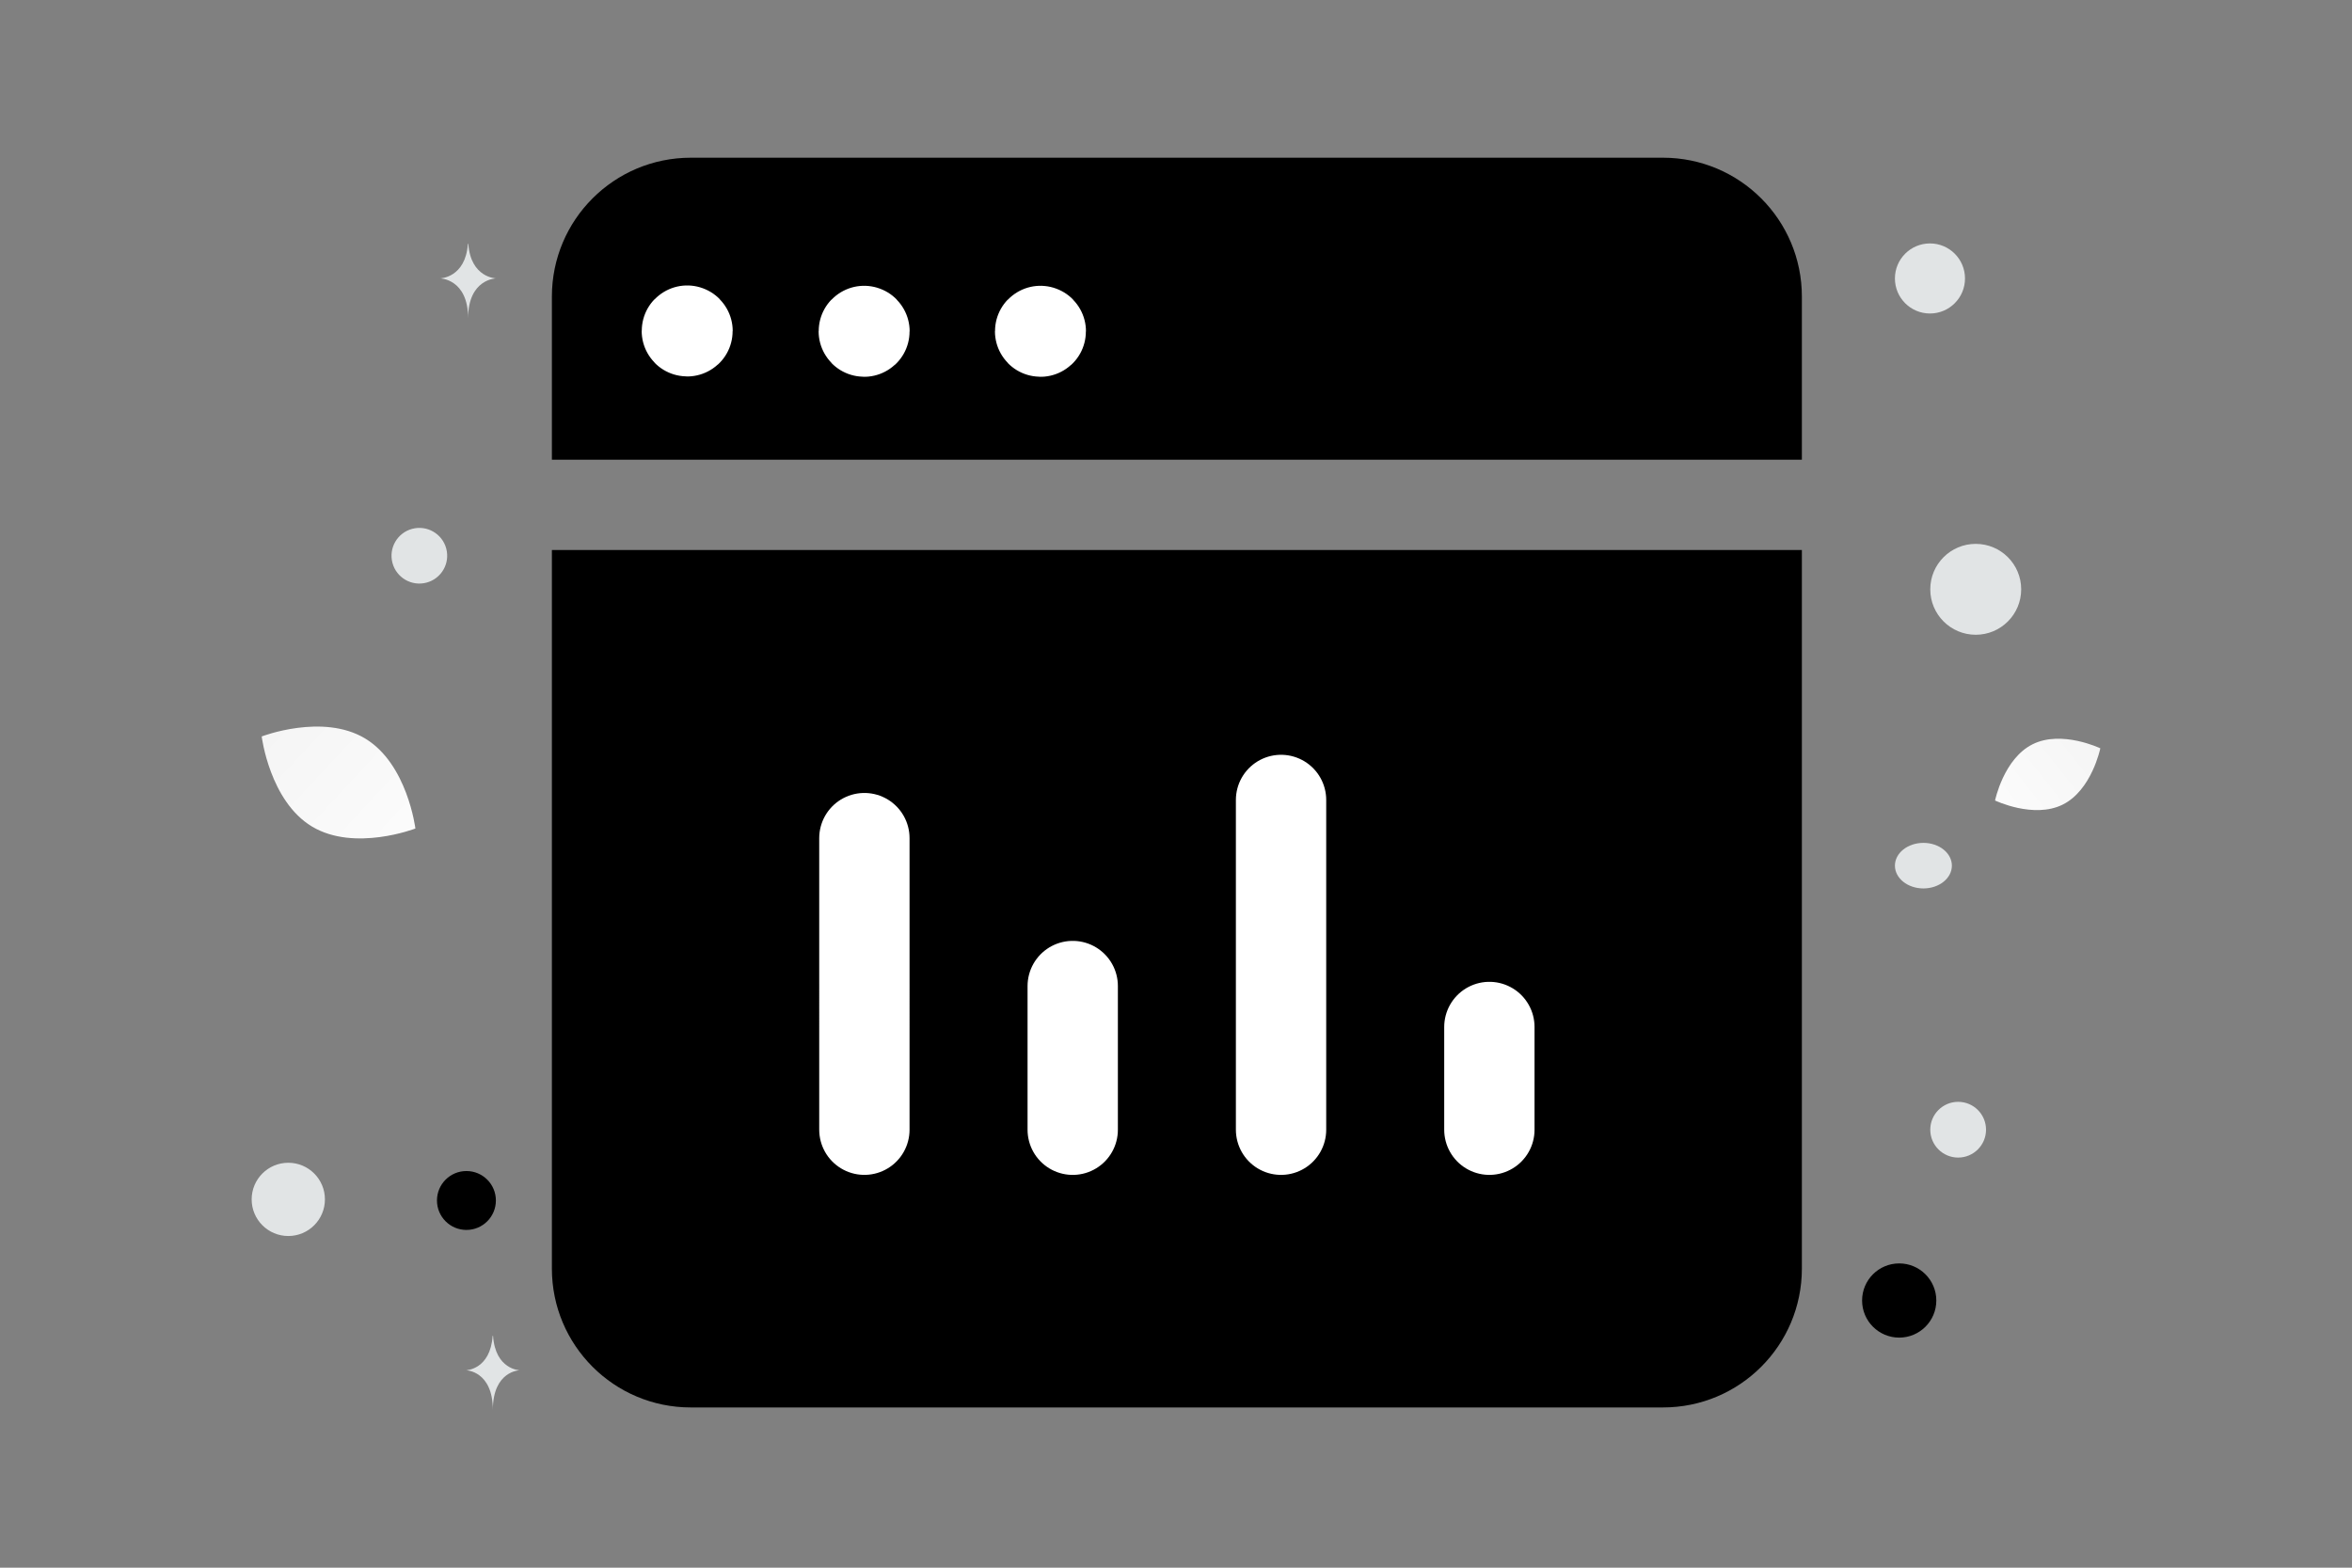 <svg width="900" height="600" viewBox="0 0 900 600" fill="none" xmlns="http://www.w3.org/2000/svg"><rect x="0" y="0" width="900" height="600" fill="#808080" stroke="none"/><path fill="transparent" d="M0 0h900v600H0z"/><path d="M789.29 307.949c-11.119 5.516-25.877-1.576-25.877-1.576s3.28-16.032 14.405-21.54c11.119-5.515 25.871 1.569 25.871 1.569s-3.28 16.032-14.399 21.547z" fill="url(#a)"/><path d="M119.421 316.363c16.237 9.731 39.531.736 39.531.736s-3.046-24.769-19.292-34.489c-16.237-9.732-39.521-.747-39.521-.747s3.046 24.769 19.282 34.5z" fill="url(#b)"/><circle cx="726.737" cy="497.745" r="14.201" transform="rotate(180 726.737 497.745)" fill="#000"/><circle r="11.273" transform="matrix(-1 0 0 1 178.479 459.46)" fill="#000"/><circle r="7.547" transform="matrix(-1 0 0 1 249.283 161.577)" fill="#000"/><circle r="14.017" transform="matrix(-1 0 0 1 110.317 459.04)" fill="#E1E4E5"/><circle r="10.668" transform="matrix(-1 0 0 1 749.293 432.37)" fill="#E1E4E5"/><circle r="13.409" transform="matrix(-1 0 0 1 738.506 106.576)" fill="#E1E4E5"/><circle r="10.65" transform="scale(1 -1) rotate(-75 -58.362 -210.91)" fill="#E1E4E5"/><circle r="14.169" transform="matrix(-1 0 0 1 281.462 79.916)" fill="#E1E4E5"/><ellipse rx="10.899" ry="8.719" transform="matrix(-1 0 0 1 735.996 331.312)" fill="#E1E4E5"/><circle r="17.395" transform="matrix(0 1 1 0 756.02 225.549)" fill="#E1E4E5"/><path d="M179.045 93.315h.156c.919 13.026 10.607 13.227 10.607 13.227s-10.683.209-10.683 15.26c0-15.051-10.683-15.26-10.683-15.26s9.684-.201 10.603-13.227zm9.469 417.932h.149c.883 12.988 10.184 13.188 10.184 13.188s-10.257.208-10.257 15.215c0-15.007-10.256-15.215-10.256-15.215s9.297-.2 10.18-13.188z" fill="#E1E4E5"/><path fill-rule="evenodd" clip-rule="evenodd" d="M264.327 538.673h372.019c29.363 0 53.146-23.782 53.146-53.145V210.509h-478.31v275.019c0 29.363 23.782 53.145 53.145 53.145zm-53.145-362.727v-62.437c0-29.363 23.782-53.146 53.145-53.146h372.019c29.363 0 53.146 23.783 53.146 53.146v62.437h-478.31z" fill="#000"/><path d="M569.914 432.383v-39.328m-79.718 39.328V306.162m-79.718 126.226v-55.006m-79.719 54.995V320.771m67.373-194.108c-.08 0-.133.053-.133.133 0 .079.053.133.133.133.079 0 .132-.054.132-.133 0-.08-.053-.133-.132-.133m-67.469 0c-.08 0-.133.053-.133.133 0 .079.053.133.133.133.08 0 .133-.054.133-.133 0-.08-.053-.133-.133-.133m-67.707-.13c-.08 0-.133.053-.133.133 0 .08.053.133.133.133.079 0 .132-.053.132-.133 0-.08-.053-.133-.132-.133" stroke="#fff" stroke-width="34.563" stroke-linecap="round" stroke-linejoin="round"/><defs><linearGradient id="a" x1="746.592" y1="325.154" x2="838.302" y2="252.611" gradientUnits="userSpaceOnUse"><stop stop-color="#fff"/><stop offset="1" stop-color="#EEE"/></linearGradient><linearGradient id="b" x1="182.252" y1="347.687" x2="51.608" y2="226.302" gradientUnits="userSpaceOnUse"><stop stop-color="#fff"/><stop offset="1" stop-color="#EEE"/></linearGradient></defs></svg>